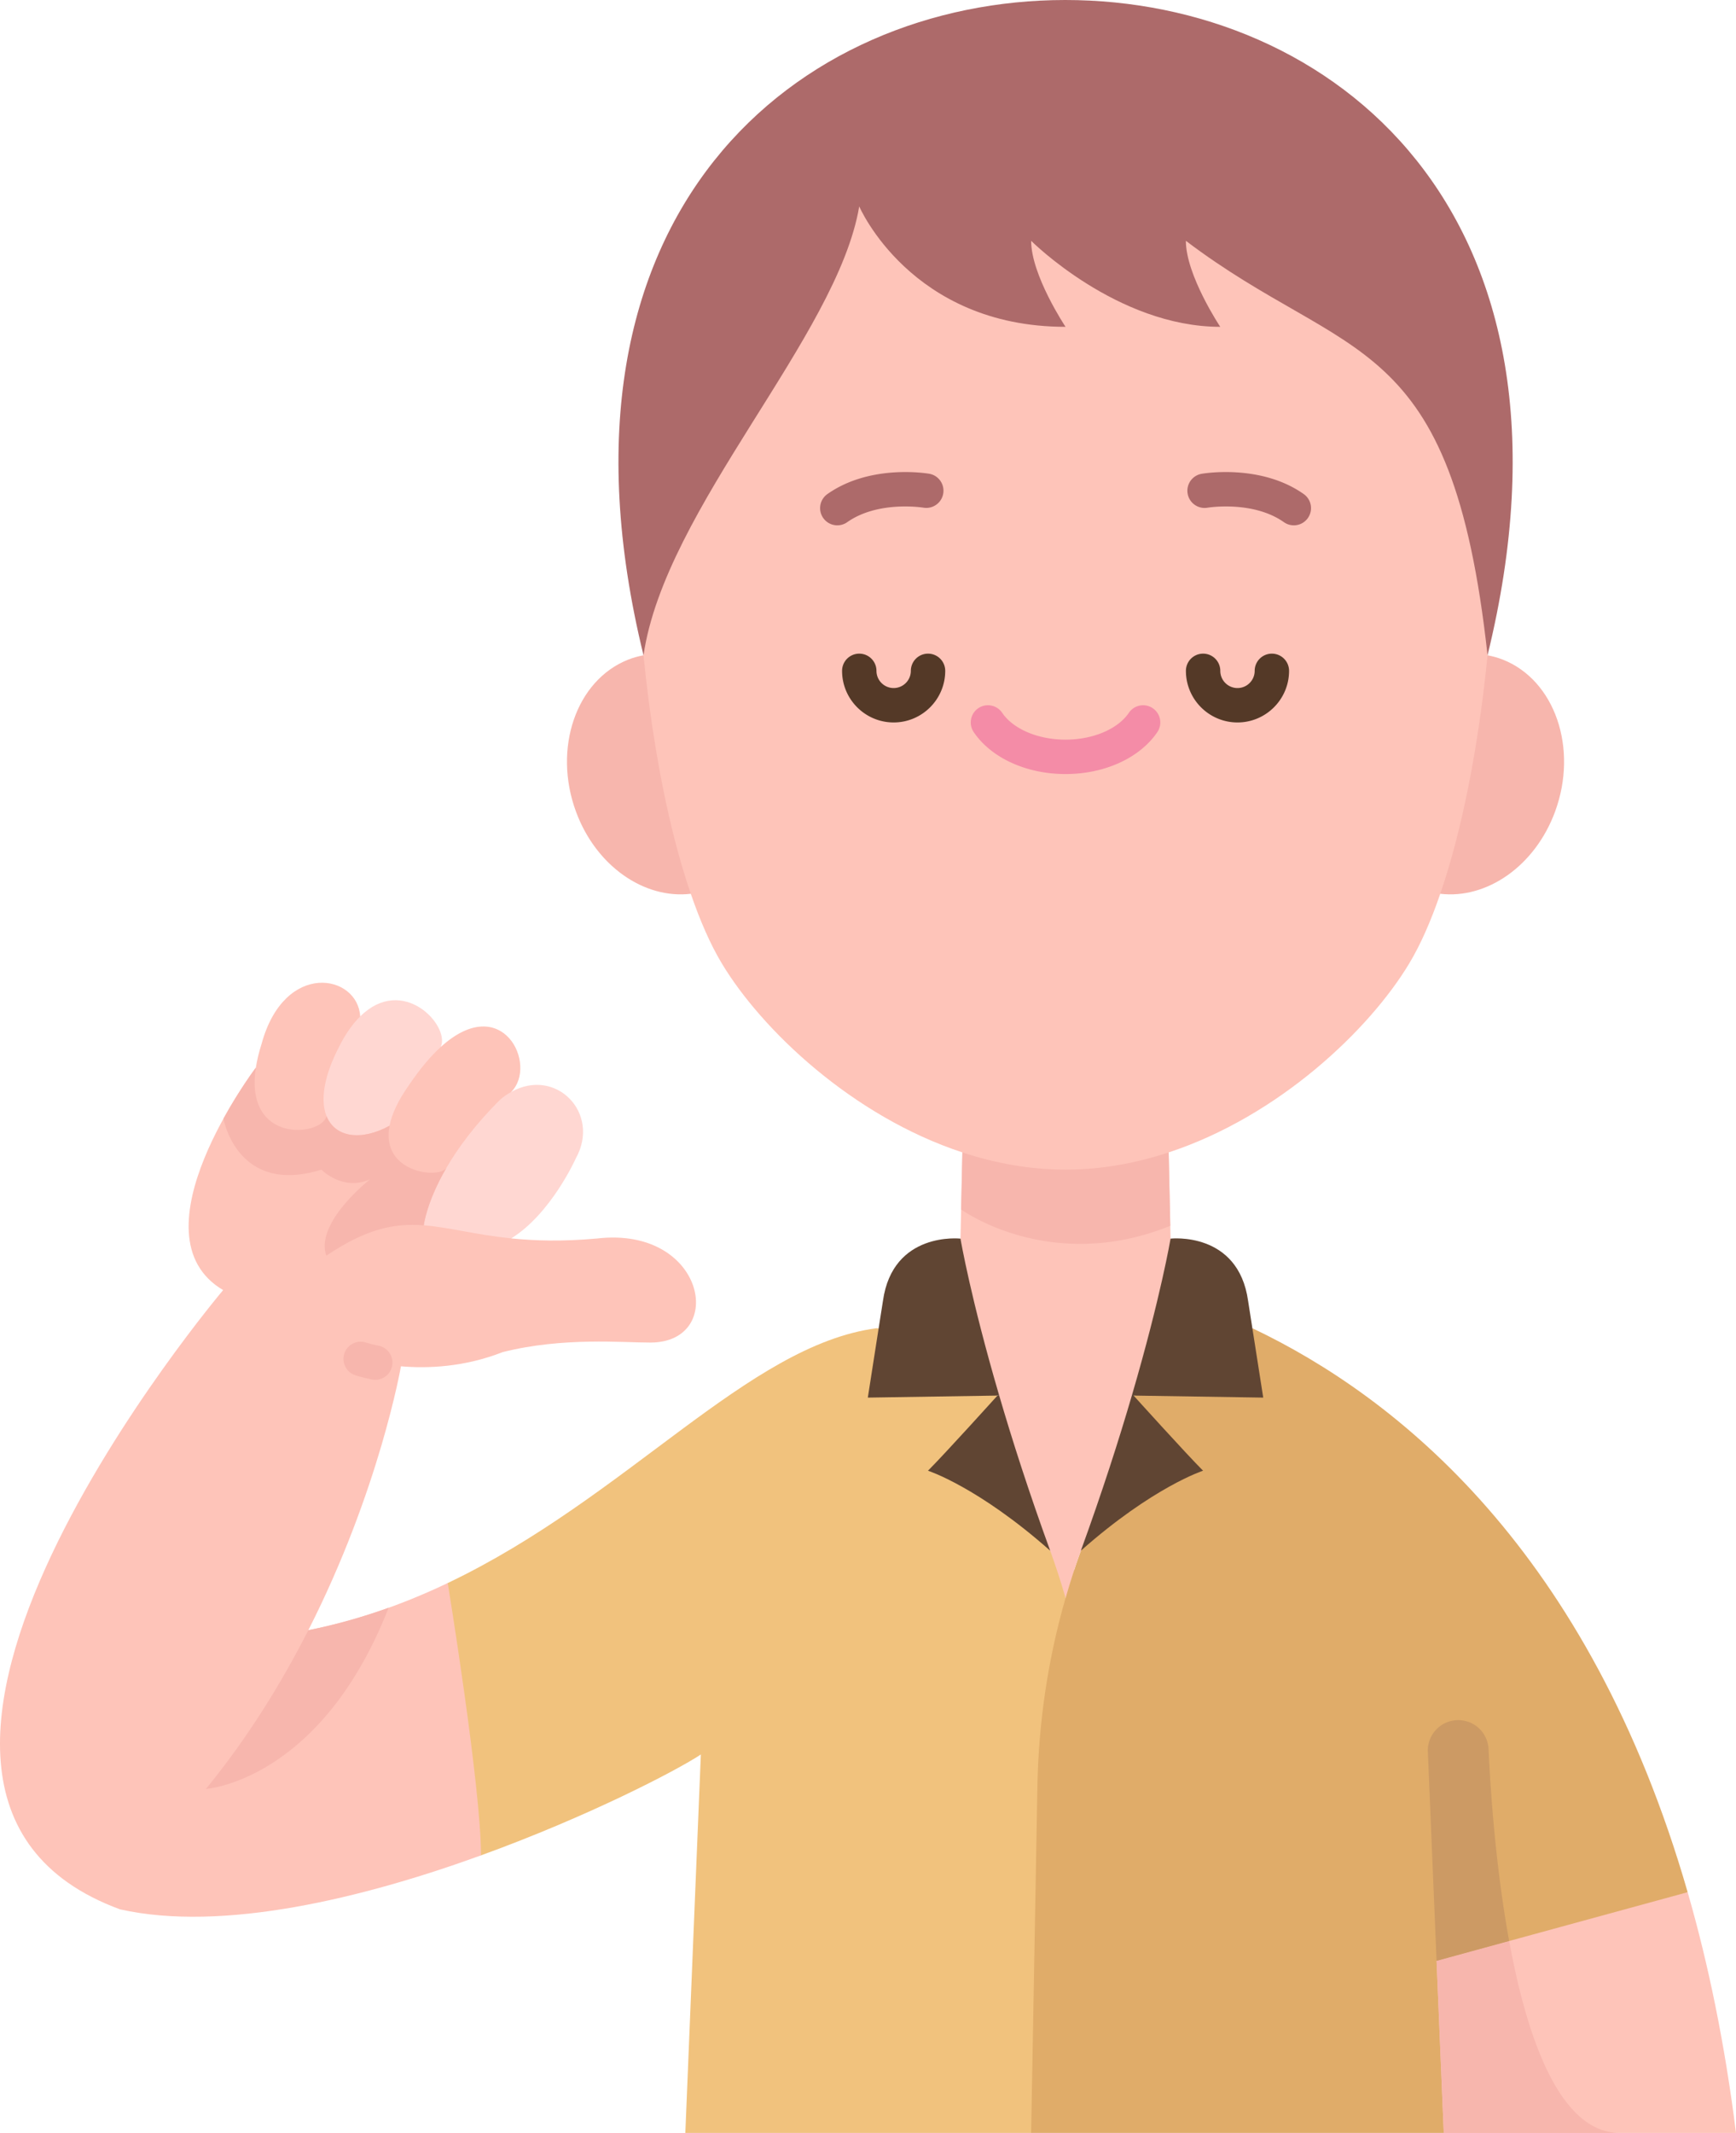 <svg viewBox="0 0 403.917 495.99" xmlns="http://www.w3.org/2000/svg"><g><path d="M244.347 360.6c4.039-16.126 1.351-28.857-12.27-36.07l-21.741-8.283-5.909-7.317-.45-.07c-30.02 3.96-58 39.35-99.8 59.26-21.28 15.003-20.438 63.087 7.74 63.33 24.82-9 45.34-19.63 51.15-23.46l-3.61 88h80.46c22.042-38.029 30.948-78.406 8.03-124.47l-.05-.01c3.894-4.917 2.713-8.557-3.55-10.91z" fill="#f1c27d"></path><path d="M247.827 0c-61.69.02-123.43 48.89-98.1 152.38h196.38C371.537 48.74 309.457-.02 247.827 0z" fill="#ad6a6a"></path><path d="M403.917 495.99h-68l-10.902-50.726 67.612-5.244.04-.01c4.81 16.66 8.66 35.25 11.25 55.98z" fill="#fec4b9"></path><path d="M392.667 440.01c-22.9-79.39-67.53-115.1-101.21-131.11l-.06.01-3.96 11.904-23.68 3.716c2.426 13.709-3.722 25.2-12.27 36.07-1.31 3.6-2.49 7.24-3.54 10.92-4.11 14.24-6.3 28.99-6.57 43.84l-1.46 80.63h96l-1.67-40.01 58.38-15.96z" fill="#e0ac69"></path><path d="M349.697 153.4c12.1 4.81 17.53 20.63 12.13 35.32-4.67 12.71-15.93 20.4-26.71 19.12h-.01c-18.036-17.144-15.075-36.745 11-55.46 1.21.23 2.41.55 3.59 1.02zM149.727 152.38c-1.21.23-2.41.55-3.59 1.02-12.1 4.81-17.53 20.63-12.13 35.32 4.67 12.71 15.93 20.4 26.71 19.12h.01c20.573-20.476 14.441-38.76-11-55.46z" fill="#f7b6ad"></path><path d="M138.917 288c-8.03.73-14.49.53-19.95-.02l-.01-34.07c6.24-6.25-2.01-23.46-16.35-10.49l-18.79-7.07-.01-.01c-.57-9.81-17.65-13.09-22.96 6.45-.64 2.01-1.07 3.85-1.32 5.5h-.01s-29.36 38.85-7.6 51.71c.39-.45-98.78 116.45-24 144 23.93 5.36 56.59-2.61 84-12.55 0-16-7.74-63.33-7.74-63.33-9.96 4.75-20.7 8.62-32.44 10.97 16.59-32.62 21.55-61.37 21.55-61.37 6.14.53 14.67.23 23.68-3.3 14.09-3.55 28.06-2.19 34.44-2.22 17.76-.1 12.7-27.12-12.49-24.2zM275.917 56c0 8 8 20 8 20-24 0-44-20-44-20 0 8 8 20 8 20-36 0-48-28-48-28-5.1 30.24-45.2 70.16-50.19 104.38 1.5 15.17 3.89 29.47 6.98 41.78 1.23 4.9 2.57 9.48 4.02 13.68 2.18 6.35 4.59 11.82 7.19 16.15 9.24 15.41 30.35 35.56 56.02 44l-.02.07-.44 19.97v.01c-7.833 13.042-2.322 24.956 8.98 36.38-2.251 14.29 2.09 26.215 11.89 36.18 1.31 3.6 2.49 7.24 3.55 10.91l.05.01c1.05-3.68 2.23-7.32 3.54-10.92 8.741-11.542 14.241-23.435 11.89-36.18 11.583-9.332 18.638-20.139 8.98-36.39l-.44-19.97-.02-.07c25.67-8.44 46.78-28.59 56.02-44 2.6-4.33 5.01-9.8 7.19-16.15 5.07-14.74 8.9-34.25 11-55.46-8.34-76.19-32.34-67.72-70.19-96.38z" fill="#fec4b9"></path><g fill="#604533"><path d="M263.377 324.42c6.72-22.93 8.98-36.39 8.98-36.39s15.76-1.78 18.04 14.48l1 6.4 2.52 16.09-30.16-.47zM279.917 342s-11.66 3.76-28.43 18.6c4.99-13.72 8.89-25.9 11.89-36.18l.38.11s12.16 13.47 16.16 17.47zM232.457 324.42c3 10.28 6.9 22.46 11.89 36.18-16.77-14.84-28.43-18.6-28.43-18.6 4-4 16.16-17.47 16.16-17.47z" fill="#604533"></path><path d="m232.077 324.53-30.16.47 2.51-16.07 1.01-6.42c2.28-16.26 18.04-14.48 18.04-14.48v.01c.08.46 2.38 13.85 8.98 36.38z" fill="#604533"></path></g><path d="M83.817 236.35c9.89-9.78 20.87 2.04 18.77 7.05l.02.02c-2.32 2.1-4.81 5-7.42 8.86-2.66 3.75-4.05 6.9-4.55 9.5-6.64 3.63-12.67 2.71-14.66-2.23-1.41-3.48-.81-8.97 2.98-16.27 1.54-3.03 3.18-5.29 4.86-6.93zM103.897 271.52c2.65-4.54 6.6-9.97 12.49-15.82.85-.72 1.71-1.31 2.57-1.79 10.4-5.81 20.87 4.95 15.02 15.46 0 0-5.71 12.83-15.01 18.6v.01c-8.48-.87-14.55-2.6-20.36-3.04 0 0 .56-5.26 5.22-13.3.03-.04.06-.08.07-.12z" fill="#ffd7d2"></path><path d="M376.887 495.99h-40.97l-1.67-40.01 16.89-4.62c4.19 22.82 11.84 44.63 25.75 44.63z" fill="#f7b6ad"></path><path d="m351.137 451.36-16.89 4.62-2.024-48.619a7.067 7.067 0 0 1 7.061-7.361 7.059 7.059 0 0 1 7.059 6.732c.433 9.415 1.624 27.313 4.794 44.628z" fill="#cc9a64"></path><path d="M51.997 260.12c3.8-6.91 7.52-11.83 7.52-11.83h.01c-2.71 17.75 15.21 16.02 16.45 11.26 1.99 4.94 8.02 5.86 14.66 2.23-2.11 10.89 11.32 12.41 13.19 9.86-4.66 8.04-5.22 13.3-5.22 13.3-6.78-.52-13.21.7-22.69 7.06-2.68-7.75 10.17-17.74 10.17-17.74-6.48 2.79-11.29-2.27-11.29-2.27-19.68 6.12-22.8-11.87-22.8-11.87zM71.737 379.09c6.52-1.31 12.74-3.08 18.68-5.22v.01c-15.82 40.37-42.5 42.12-42.5 42.12 9.8-11.98 17.62-24.71 23.82-36.91zM271.917 268.06l-.02-.07c-7.65 2.52-15.71 4-23.98 4s-16.352-1.487-24.002-4.007l.002.077-.291 13.191s20.691 15.129 48.661 3.799z" fill="#f7b6ad"></path><path d="M295.927 152a4 4 0 0 0-4 4c0 2.206-1.794 4-4 4s-4-1.794-4-4a4 4 0 0 0-8 0c0 6.617 5.383 12 12 12s12-5.383 12-12a4 4 0 0 0-4-4z" fill="#543927"></path><path d="M303.341 114.891c-9.985-7.038-23.211-4.809-23.769-4.71a3.995 3.995 0 0 0-3.241 4.622 4.005 4.005 0 0 0 4.619 3.259c.104-.019 10.554-1.727 17.782 3.368a3.999 3.999 0 1 0 4.609-6.539z" fill="#ad6a6a"></path><path d="M215.927 152a4 4 0 0 0-4 4c0 2.206-1.794 4-4 4s-4-1.794-4-4a4 4 0 0 0-8 0c0 6.617 5.383 12 12 12s12-5.383 12-12a4 4 0 0 0-4-4z" fill="#543927"></path><path d="M214.903 118.062a4.001 4.001 0 0 0 1.378-7.881c-.559-.099-13.784-2.327-23.769 4.71a4 4 0 1 0 4.609 6.539c7.23-5.095 17.679-3.388 17.782-3.368z" fill="#ad6a6a"></path><path d="M268.213 164.69a4.002 4.002 0 0 0-5.556 1.063c-2.575 3.794-8.36 6.246-14.74 6.246s-12.165-2.452-14.74-6.246a4 4 0 1 0-6.62 4.493c4.083 6.017 12.268 9.754 21.36 9.754s17.277-3.737 21.36-9.754a4 4 0 0 0-1.064-5.556z" fill="#f48ca7"></path><path d="M87.31 320.861c-.267 0-.539-.027-.811-.083-2.331-.48-3.713-.938-3.863-.988a4 4 0 0 1 2.561-7.58s1.071.353 2.916.732a4 4 0 0 1-.803 7.919z" fill="#f7b6ad"></path></g></svg>